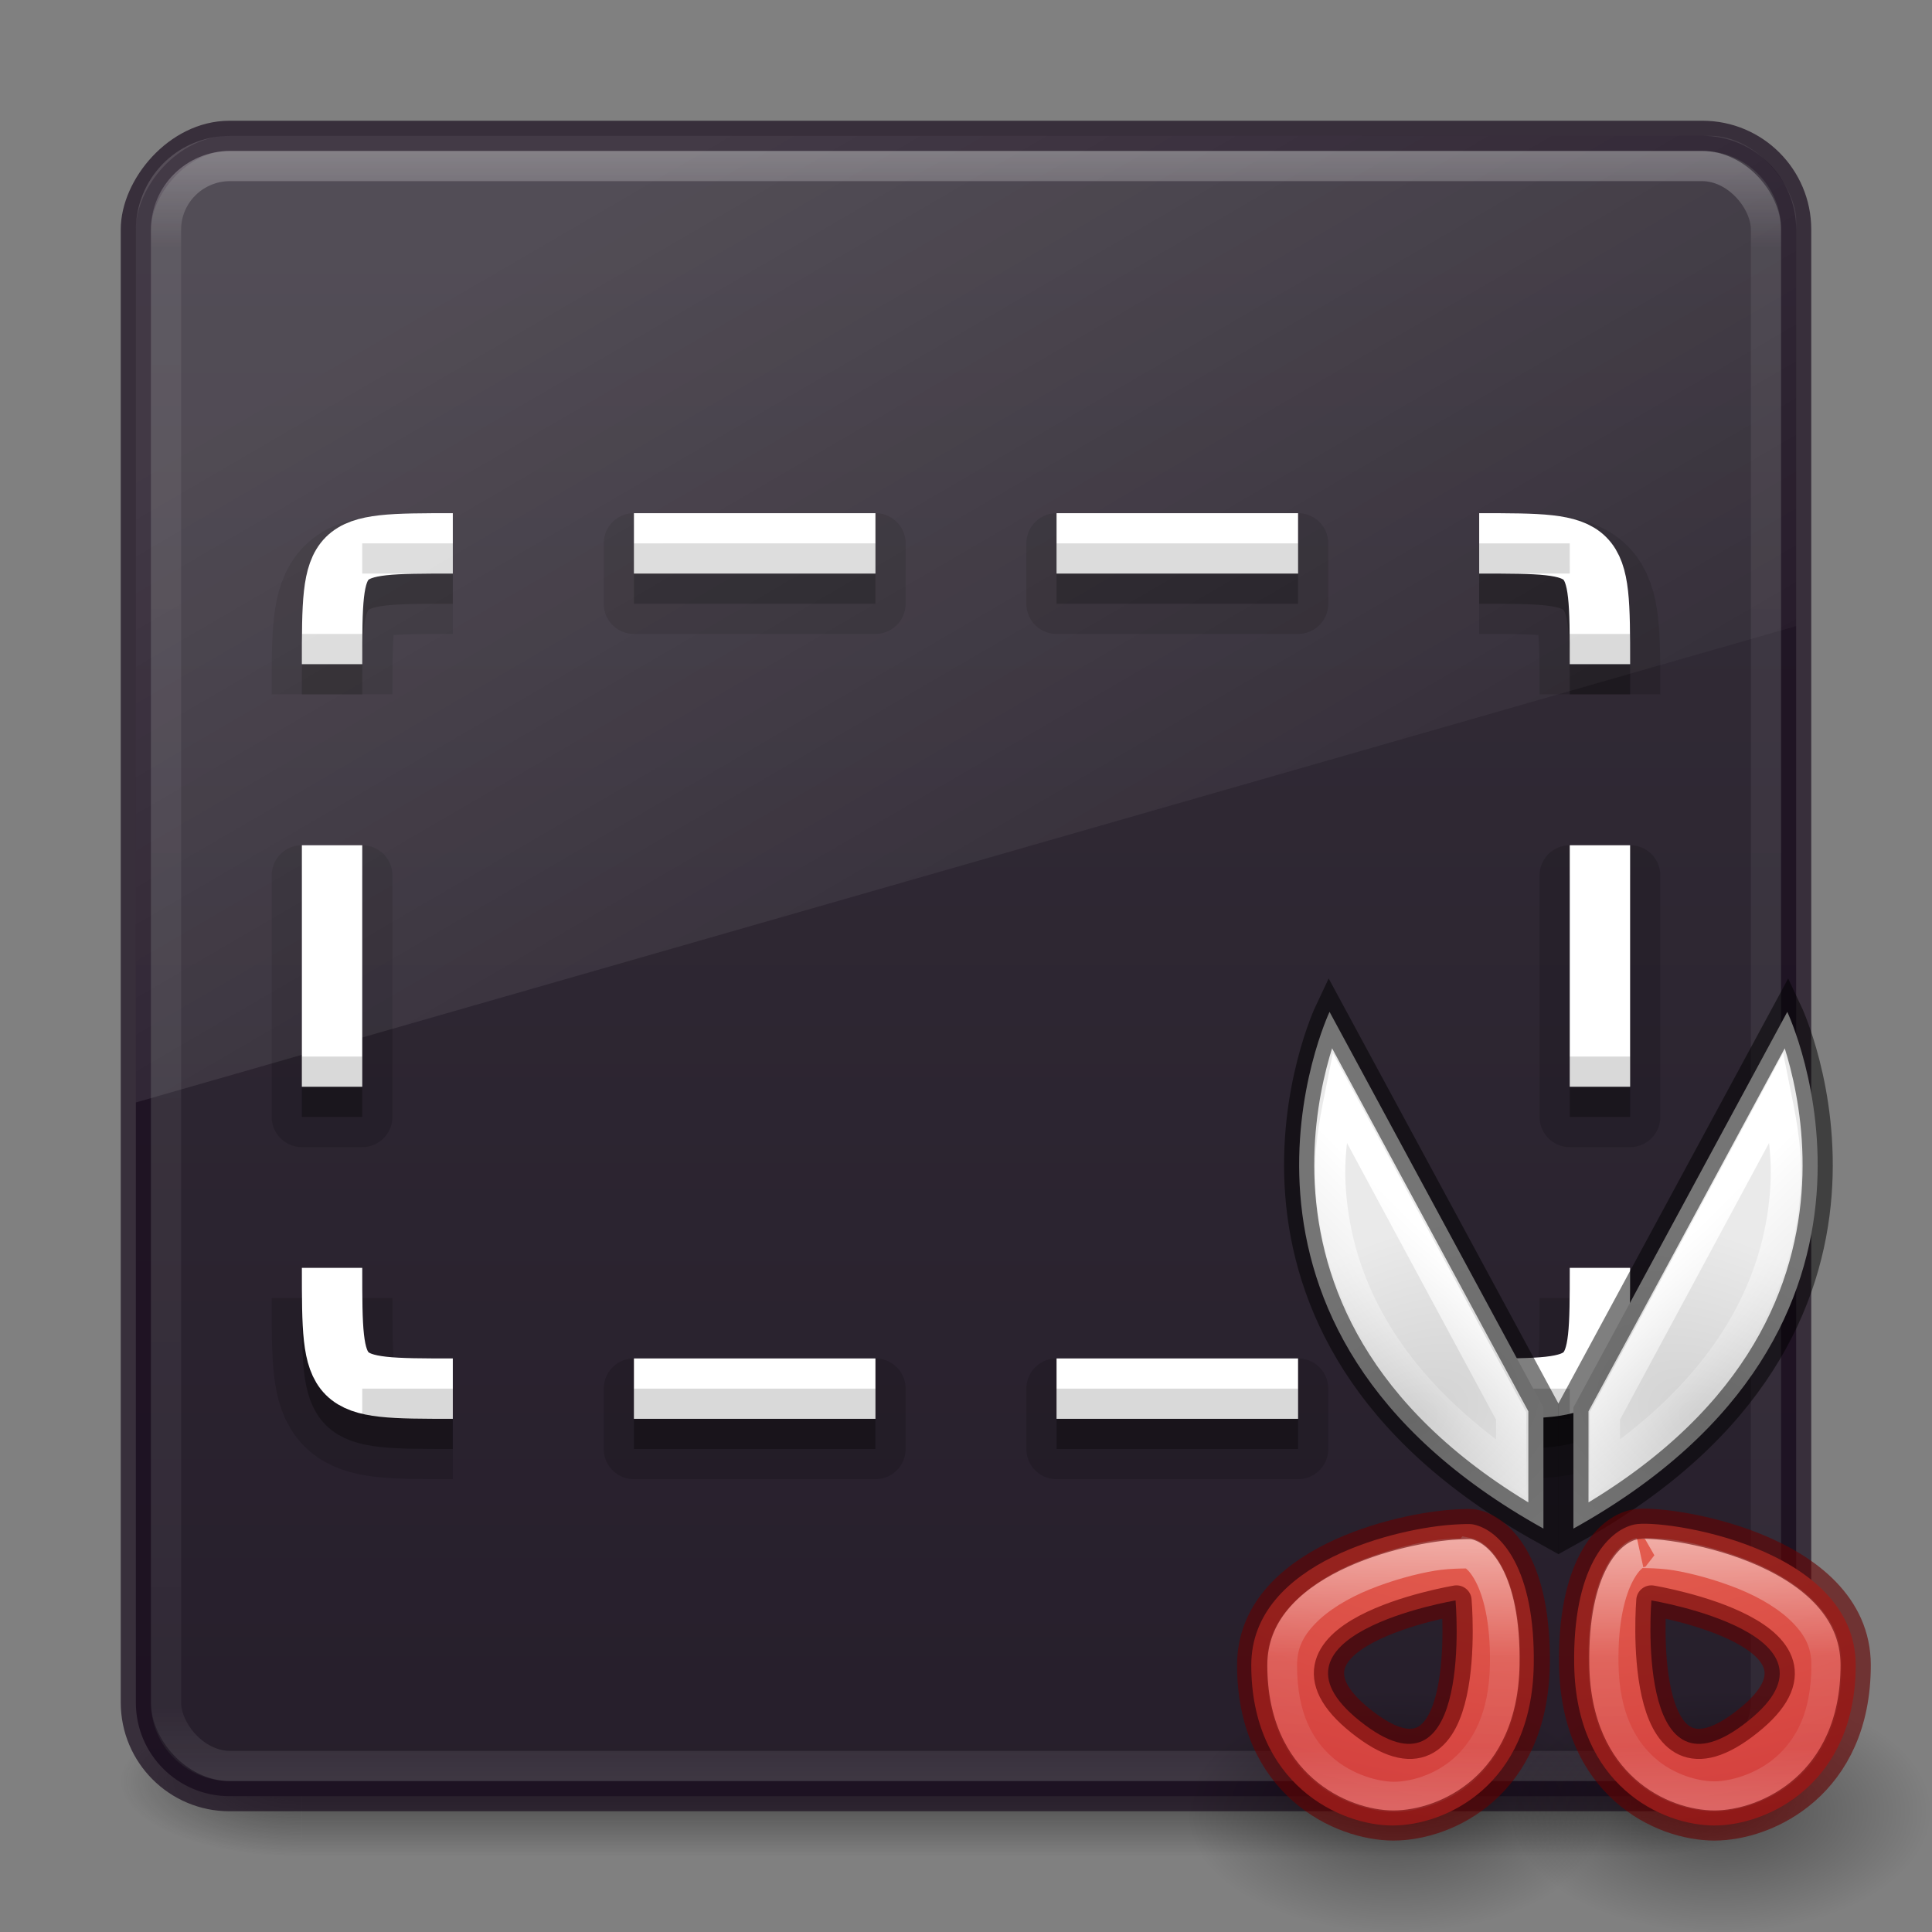<?xml version="1.0" encoding="UTF-8" standalone="no"?>
<svg
   version="1.1"
   width="64"
   height="64"
   id="svg4161"
   xmlns:xlink="http://www.w3.org/1999/xlink"
   xmlns="http://www.w3.org/2000/svg"
   xmlns:svg="http://www.w3.org/2000/svg"
   xmlns:rdf="http://www.w3.org/1999/02/22-rdf-syntax-ns#"
   xmlns:cc="http://creativecommons.org/ns#"
   xmlns:dc="http://purl.org/dc/elements/1.1/">
  <rect width="100%" height="100%" fill="#808080" stroke="none"/>
  <defs
     id="defs4163">
    <linearGradient
       x1="24"
       y1="5"
       x2="24"
       y2="43"
       id="linearGradient3180"
       xlink:href="#linearGradient3924-2-2-5-8"
       gradientUnits="userSpaceOnUse"
       gradientTransform="matrix(1.432,0,0,1.432,-2.378,-2.378)" />
    <linearGradient
       id="linearGradient3924-2-2-5-8">
      <stop
         id="stop3926-9-4-9-6"
         style="stop-color:#ffffff;stop-opacity:1"
         offset="0" />
      <stop
         id="stop3928-9-8-6-5"
         style="stop-color:#ffffff;stop-opacity:0.235"
         offset="0.063" />
      <stop
         id="stop3930-3-5-1-7"
         style="stop-color:#ffffff;stop-opacity:0.157"
         offset="0.951" />
      <stop
         id="stop3932-8-0-4-8"
         style="stop-color:#ffffff;stop-opacity:0.392"
         offset="1" />
    </linearGradient>
    <linearGradient
       id="linearGradient3688-166-749-4-0-3-8">
      <stop
         id="stop2883-4-0-1-8"
         style="stop-color:#181818;stop-opacity:1"
         offset="0" />
      <stop
         id="stop2885-9-2-9-6"
         style="stop-color:#181818;stop-opacity:0"
         offset="1" />
    </linearGradient>
    <linearGradient
       id="linearGradient3702-501-757-8-4-1-1">
      <stop
         id="stop2895-8-9-9-1"
         style="stop-color:#181818;stop-opacity:0"
         offset="0" />
      <stop
         id="stop2897-7-8-7-7"
         style="stop-color:#181818;stop-opacity:1"
         offset="0.5" />
      <stop
         id="stop2899-4-5-1-5"
         style="stop-color:#181818;stop-opacity:0"
         offset="1" />
    </linearGradient>
    <radialGradient
       cx="4.993"
       cy="43.5"
       r="2.5"
       fx="4.993"
       fy="43.5"
       id="radialGradient3337-2-2-3"
       xlink:href="#linearGradient3688-166-749-4-0-3-8"
       gradientUnits="userSpaceOnUse"
       gradientTransform="matrix(2.405,0,0,1,41.986,15.5)" />
    <radialGradient
       cx="4.993"
       cy="43.5"
       r="2.5"
       fx="4.993"
       fy="43.5"
       id="radialGradient3339-1-4-5"
       xlink:href="#linearGradient3688-166-749-4-0-3-8"
       gradientUnits="userSpaceOnUse"
       gradientTransform="matrix(2.405,0,0,1,-22.014,-102.5)" />
    <linearGradient
       x1="25.058"
       y1="47.028"
       x2="25.058"
       y2="39.999"
       id="linearGradient6394"
       xlink:href="#linearGradient3702-501-757-8-4-1-1"
       gradientUnits="userSpaceOnUse"
       gradientTransform="matrix(1.571,0,0,0.714,-5.714,27.929)" />
    <radialGradient
       gradientTransform="matrix(0.659,0,0,0.378,5.004,58.251)"
       gradientUnits="userSpaceOnUse"
       xlink:href="#linearGradient8838"
       id="radialGradient4443"
       fy="4.625"
       fx="62.625"
       r="10.625"
       cy="4.625"
       cx="62.625" />
    <linearGradient
       id="linearGradient8838">
      <stop
         offset="0"
         style="stop-color:#000000;stop-opacity:1"
         id="stop8840" />
      <stop
         offset="1"
         style="stop-color:#000000;stop-opacity:0"
         id="stop8842" />
    </linearGradient>
    <radialGradient
       gradientTransform="matrix(0.659,0,0,0.378,15.699,58.251)"
       gradientUnits="userSpaceOnUse"
       xlink:href="#linearGradient8838"
       id="radialGradient4440"
       fy="4.625"
       fx="62.625"
       r="10.625"
       cy="4.625"
       cx="62.625" />
    <radialGradient
       r="3.527"
       fy="1039.7"
       fx="15"
       cy="1039.7"
       cx="15"
       gradientTransform="matrix(-0.758,-1.517,-2.274,1.138,2421.339,-1113.363)"
       gradientUnits="userSpaceOnUse"
       id="radialGradient3125"
       xlink:href="#linearGradient3764" />
    <linearGradient
       id="linearGradient3764">
      <stop
         offset="0"
         style="stop-color:#d1d1d1;stop-opacity:1"
         id="stop3766" />
      <stop
         offset="1"
         style="stop-color:#eaeaea;stop-opacity:1"
         id="stop3768" />
    </linearGradient>
    <linearGradient
       y2="43"
       x2="59"
       y1="40"
       x1="56"
       gradientUnits="userSpaceOnUse"
       id="linearGradient3127"
       xlink:href="#linearGradient4685-6" />
    <linearGradient
       id="linearGradient4685-6">
      <stop
         offset="0"
         style="stop-color:#ffffff;stop-opacity:1"
         id="stop4687-7" />
      <stop
         offset="1"
         style="stop-color:#ffffff;stop-opacity:0"
         id="stop4689-3" />
    </linearGradient>
    <radialGradient
       r="3.527"
       fy="1039.7"
       fx="15"
       cy="1039.7"
       cx="15"
       gradientTransform="matrix(0.758,-1.517,2.274,1.138,-2320.005,-1113.363)"
       gradientUnits="userSpaceOnUse"
       id="radialGradient3129"
       xlink:href="#linearGradient3764" />
    <radialGradient
       r="12.672"
       fy="9.994"
       fx="8.276"
       cy="9.994"
       cx="8.276"
       gradientTransform="matrix(0,3.561,-4.372,0,94.718,9.73)"
       gradientUnits="userSpaceOnUse"
       id="radialGradient3139"
       xlink:href="#linearGradient3242-7" />
    <linearGradient
       id="linearGradient3242-7">
      <stop
         id="stop3244-6"
         style="stop-color:#f89b7e;stop-opacity:1"
         offset="0" />
      <stop
         id="stop3246-7"
         style="stop-color:#e35d4f;stop-opacity:1"
         offset="0.262" />
      <stop
         id="stop3248-8"
         style="stop-color:#c6262e;stop-opacity:1"
         offset="0.661" />
      <stop
         id="stop3250-6"
         style="stop-color:#690b2c;stop-opacity:1"
         offset="1" />
    </linearGradient>
    <linearGradient
       y2="72.33"
       x2="61.183"
       y1="64.032"
       x1="61.147"
       gradientTransform="matrix(1.037,0,-0.005,1.085,-6.11,-18.449)"
       gradientUnits="userSpaceOnUse"
       id="linearGradient3142"
       xlink:href="#linearGradient4917" />
    <linearGradient
       id="linearGradient4917">
      <stop
         offset="0"
         style="stop-color:#ffffff;stop-opacity:1"
         id="stop4919" />
      <stop
         offset="0.444"
         style="stop-color:#ffffff;stop-opacity:0.235"
         id="stop4921" />
      <stop
         offset="0.778"
         style="stop-color:#ffffff;stop-opacity:0.157"
         id="stop4923" />
      <stop
         offset="1"
         style="stop-color:#ffffff;stop-opacity:0.392"
         id="stop4925" />
    </linearGradient>
    <linearGradient
       xlink:href="#linearGradient4685-6"
       id="linearGradient2019"
       gradientUnits="userSpaceOnUse"
       gradientTransform="matrix(2.459,0,0,2.15,-19.492,21.199)"
       x1="10"
       y1="-3"
       x2="20"
       y2="12" />
    <linearGradient
       xlink:href="#linearGradient4685-6"
       id="linearGradient1079"
       gradientUnits="userSpaceOnUse"
       x1="56"
       y1="40"
       x2="59"
       y2="43" />
    <linearGradient
       xlink:href="#linearGradient4917"
       id="linearGradient1081"
       gradientUnits="userSpaceOnUse"
       gradientTransform="matrix(1.037,0,-0.005,1.085,-6.11,-18.449)"
       x1="61.147"
       y1="64.032"
       x2="61.183"
       y2="72.33" />
    <linearGradient
       id="outerBackgroundGradient-5-0">
      <stop
         id="stop3864-8-6-4"
         offset="0"
         style="stop-color:#261e2b;stop-opacity:1;" />
      <stop
         id="stop3866-9-1-86"
         offset="1"
         style="stop-color:#352f39;stop-opacity:1;" />
    </linearGradient>
    <linearGradient
       xlink:href="#outerBackgroundGradient-5-0"
       id="linearGradient4158"
       x1="38.542"
       y1="138.223"
       x2="38.542"
       y2="193.823"
       gradientUnits="userSpaceOnUse"
       gradientTransform="translate(0,-198.004)" />
  </defs>
  <g
     id="g866"
     style="display:inline">
    <rect
       style="opacity:0.6;fill:url(#radialGradient3337-2-2-3);fill-opacity:1;stroke:none;stroke-width:1.062"
       id="rect2801-5-5-7-9"
       y="56.5"
       x="54"
       height="5"
       width="6" />
    <rect
       style="opacity:0.6;fill:url(#radialGradient3339-1-4-5);fill-opacity:1;stroke:none;stroke-width:1.062"
       id="rect3696-3-0-3-7"
       transform="scale(-1)"
       y="-61.5"
       x="-10"
       height="5"
       width="6" />
    <rect
       style="opacity:0.6;fill:url(#linearGradient6394);fill-opacity:1;stroke:none;stroke-width:1.062"
       id="rect3700-5-6-8-4"
       y="56.5"
       x="10"
       height="5"
       width="44" />
  </g>
  <rect
     style="color:#000000;font-variation-settings:normal;display:inline;overflow:visible;visibility:visible;opacity:1;vector-effect:none;fill:url(#linearGradient4158);fill-opacity:1;fill-rule:nonzero;stroke:#1a0e1f;stroke-width:1;stroke-linecap:butt;stroke-linejoin:miter;stroke-miterlimit:4;stroke-dasharray:none;stroke-dashoffset:0;stroke-opacity:0.7;-inkscape-stroke:none;marker:none;enable-background:accumulate;stop-color:#000000;stop-opacity:1"
     id="rect5505-21-3-8-5-2"
     y="-59.5"
     x="4.5"
     ry="3.101"
     rx="3.101"
     height="55"
     width="55"
     transform="scale(1,-1)" />
  <rect
     style="display:inline;opacity:0.3;fill:none;stroke:url(#linearGradient3180);stroke-width:1;stroke-linecap:round;stroke-linejoin:round;stroke-miterlimit:4;stroke-dasharray:none;stroke-dashoffset:0;stroke-opacity:1"
     id="rect6741-5-0-2-3"
     y="5.5"
     x="5.5"
     ry="2.107"
     rx="2.122"
     height="53"
     width="53" />
  <g
     id="g2822"
     transform="translate(0,-1)"
     style="display:inline;opacity:0.15">
    <path
       id="path2387-7-3"
       style="fill:none;stroke:#000000;stroke-width:4;stroke-linecap:butt;stroke-linejoin:miter;stroke-miterlimit:4;stroke-dasharray:none;stroke-opacity:1"
       d="m 15,20 c -4,0 -4,0 -4,4 m 0,20 c 0,4 0,4 4,4 m 38,-24 c 0,-4 0,-4 -4,-4 m 0,28 c 4,0 4,0 4,-4" />
    <path
       id="path4577-1"
       style="fill:#000000;fill-opacity:1;fill-rule:evenodd;stroke:none"
       d="m 21,16 a 1,1 0 0 0 -1,1 v 2 a 1,1 0 0 0 1,1 h 8 a 1,1 0 0 0 1,-1 v -2 a 1,1 0 0 0 -1,-1 z m 14,0 a 1,1 0 0 0 -1,1 v 2 a 1,1 0 0 0 1,1 h 8 a 1,1 0 0 0 1,-1 V 17 A 1,1 0 0 0 43,16 Z M 10,27 a 1,1 0 0 0 -1,1 v 8 a 1,1 0 0 0 1,1 h 2 a 1,1 0 0 0 1,-1 v -8 a 1,1 0 0 0 -1,-1 z m 42,0 a 1,1 0 0 0 -1,1 v 8 a 1,1 0 0 0 1,1 h 2 a 1,1 0 0 0 1,-1 V 28 A 1,1 0 0 0 54,27 Z M 21,44 a 1,1 0 0 0 -1,1 v 2 a 1,1 0 0 0 1,1 h 8 a 1,1 0 0 0 1,-1 v -2 a 1,1 0 0 0 -1,-1 z m 14,0 a 1,1 0 0 0 -1,1 v 2 a 1,1 0 0 0 1,1 h 8 a 1,1 0 0 0 1,-1 v -2 a 1,1 0 0 0 -1,-1 z"
       transform="translate(0,2)" />
  </g>
  <g
     style="display:inline;opacity:0.3;fill:#000000"
     id="g4587-1"
     transform="translate(0.395,7.163)">
    <path
       style="fill:none;stroke:#000000;stroke-width:2;stroke-linecap:butt;stroke-linejoin:miter;stroke-miterlimit:4;stroke-dasharray:none;stroke-opacity:1"
       id="path4585-4"
       d="m 48.605,39.837 c 4,0 4,0 4,-4" />
    <path
       style="fill:none;stroke:#000000;stroke-width:2;stroke-linecap:butt;stroke-linejoin:miter;stroke-miterlimit:4;stroke-dasharray:none;stroke-opacity:1"
       id="path4583-2"
       d="m 52.605,15.837 c 0,-4 0,-4 -4,-4" />
    <path
       style="fill:none;stroke:#000000;stroke-width:2;stroke-linecap:butt;stroke-linejoin:miter;stroke-miterlimit:4;stroke-dasharray:none;stroke-opacity:1"
       id="path4581-8"
       d="m 10.605,35.837 c 0,4 0,4 4,4" />
    <path
       style="fill:none;stroke:#000000;stroke-width:2;stroke-linecap:butt;stroke-linejoin:miter;stroke-miterlimit:4;stroke-dasharray:none;stroke-opacity:1"
       id="path2387-7-9"
       d="m 14.605,11.837 c -4,0 -4,0 -4,4" />
    <path
       style="fill:#000000;fill-opacity:1;fill-rule:evenodd;stroke:none"
       id="path4577-3"
       d="m 51.605,21.837 h 2 v 8 h -2 z" />
    <path
       style="fill:#000000;fill-opacity:1;fill-rule:evenodd;stroke:none"
       id="path4573-8"
       d="m 28.605,38.837 v 2 h -8 v -2 z" />
    <path
       style="fill:#000000;fill-opacity:1;fill-rule:evenodd;stroke:none"
       id="path4571-8"
       d="m 42.605,38.837 v 2 h -8 v -2 z" />
    <path
       style="fill:#000000;fill-opacity:1;fill-rule:evenodd;stroke:none"
       id="path4567-7"
       d="M 11.605,29.837 H 9.605 v -8 h 2 z" />
    <path
       style="fill:#000000;fill-opacity:1;fill-rule:evenodd;stroke:none"
       id="path4565-7"
       d="m 34.605,12.837 v -2 h 8 v 2 z" />
    <path
       style="fill:#000000;fill-opacity:1;fill-rule:evenodd;stroke:none"
       id="path2385-7"
       d="m 20.605,12.837 v -2 h 8 v 2 z" />
  </g>
  <path
     id="path2387-7"
     style="display:inline;fill:none;stroke:#ffffff;stroke-width:2;stroke-linecap:butt;stroke-linejoin:miter;stroke-miterlimit:4;stroke-dasharray:none;stroke-opacity:1"
     d="m 15,18 c -4,0 -4,0 -4,4 m 0,20 c 0,4 0,4 4,4 m 38,-24 c 0,-4 0,-4 -4,-4 m 0,28 c 4,0 4,0 4,-4" />
  <path
     id="path4577"
     style="display:inline;fill:#ffffff;fill-opacity:1;fill-rule:evenodd;stroke:none"
     d="m 21,17 v 2 h 8 v -2 z m 14,0 v 2 h 8 V 17 Z M 10,28 v 8 h 2 v -8 z m 42,0 v 8 h 2 V 28 Z M 21,45 v 2 h 8 v -2 z m 14,0 v 2 h 8 v -2 z" />
  <path
     id="rect2978"
     style="font-variation-settings:normal;display:inline;opacity:0.15;fill:#000000;fill-opacity:1;stroke:none;stroke-width:4;stroke-linecap:butt;stroke-linejoin:miter;stroke-miterlimit:4;stroke-dasharray:none;stroke-dashoffset:0;stroke-opacity:0.7;marker:none;stop-color:#000000"
     d="m 12,18 v 1 h 3 v -1 z m 9,0 v 1 h 8 v -1 z m 14,0 v 1 h 8 v -1 z m 14,0 v 1 h 3 v -1 z m -39,3 v 1 h 2 v -1 z m 42,0 v 1 h 2 V 21 Z M 10,35 v 1 h 2 v -1 z m 42,0 v 1 h 2 V 35 Z M 12,46 v 1 h 3 v -1 z m 9,0 v 1 h 8 v -1 z m 14,0 v 1 h 8 v -1 z m 14,0 v 1 h 3 v -1 z" />
  <path
     id="rect3872-3-2"
     style="display:inline;opacity:0.15;fill:url(#linearGradient2019);fill-opacity:1;stroke:none;stroke-width:1.334"
     d="M 7.647,4.5 C 5.785,4.5 4.5,5.986 4.5,7.618 V 36.52 l 55,-15.781 V 7.289 C 59.5,6.244 58.243,4.5 56.654,4.5 Z" />
  <path
     style="display:inline;overflow:visible;visibility:visible;opacity:0.4;fill:url(#radialGradient4443);fill-opacity:1;fill-rule:evenodd;stroke:none;stroke-width:1;marker:none"
     id="path8836"
     d="m 53.263,59.998 c 0,2.216 -3.134,4.012 -7,4.012 -3.866,0 -7,-1.796 -7,-4.012 0,-2.216 3.134,-4.012 7,-4.012 3.866,0 7,1.796 7,4.012 z" />
  <path
     style="display:inline;overflow:visible;visibility:visible;opacity:0.4;fill:url(#radialGradient4440);fill-opacity:1;fill-rule:evenodd;stroke:none;stroke-width:1;marker:none"
     id="path4007"
     d="m 63.958,59.998 c 0,2.216 -3.134,4.012 -7,4.012 -3.866,0 -7,-1.796 -7,-4.012 0,-2.216 3.134,-4.012 7,-4.012 3.866,0 7,1.796 7,4.012 z" />
  <g
     transform="translate(0.821)"
     id="g3115"
     style="display:inline">
    <g
       id="g3106"
       transform="translate(0.273)">
      <path
         style="fill:url(#radialGradient3125);fill-opacity:1;stroke:none"
         id="path3782"
         d="M 50.034,46.625 42.949,33.519 c 0,0 -4.946,10.431 7.085,17.117 z" />
      <path
         transform="matrix(-1,0,0,1,101.308,0)"
         style="fill:none;stroke:url(#linearGradient1079);stroke-width:1px;stroke-linecap:butt;stroke-linejoin:miter;stroke-opacity:1"
         id="path4683-6"
         d="m 58.031,36.344 -5.688,10.562 v 1.75 C 56.705,45.684 58.099,42.311 58.312,39.5 58.409,38.238 58.213,37.251 58.031,36.344 Z" />
      <path
         style="opacity:0.5;fill:none;stroke:#000000;stroke-width:1px;stroke-linecap:butt;stroke-linejoin:miter;stroke-opacity:1"
         id="path3782-0"
         d="M 50.034,46.625 42.949,33.519 c 0,0 -4.946,10.431 7.085,17.117 z" />
    </g>
    <g
       id="g3101">
      <path
         style="fill:url(#radialGradient3129);fill-opacity:1;stroke:none"
         id="path2990"
         d="m 51.3,46.625 7.085,-13.105 c 0,0 4.946,10.431 -7.085,17.117 z" />
      <path
         style="fill:none;stroke:url(#linearGradient3127);stroke-width:1px;stroke-linecap:butt;stroke-linejoin:miter;stroke-opacity:1"
         id="path4683"
         d="m 58.031,36.344 -5.688,10.562 v 1.75 C 56.705,45.684 58.099,42.311 58.312,39.5 58.409,38.238 58.213,37.251 58.031,36.344 Z" />
      <path
         style="opacity:0.5;fill:none;stroke:#000000;stroke-width:1px;stroke-linecap:butt;stroke-linejoin:miter;stroke-opacity:1"
         id="path2990-3"
         d="m 51.3,46.625 7.085,-13.105 c 0,0 4.946,10.431 -7.085,17.117 z" />
    </g>
  </g>
  <g
     transform="matrix(0.998,0,0,0.994,0.937,0.179)"
     id="g3133"
     style="display:inline">
    <path
       style="color:#000000;display:inline;overflow:visible;visibility:visible;fill:url(#radialGradient3139);fill-opacity:1;fill-rule:nonzero;stroke:none;stroke-width:1;marker:none;enable-background:accumulate"
       d="m 47.375,50.625 c -1.845,0.098 -6.781,1.226 -6.781,4.688 0,3.956 2.933,5.344 4.688,5.344 1.755,0 4.619,-1.332 4.688,-5.344 0.054,-3.198 -1.085,-4.491 -2,-4.688 -0.114,-0.025 -0.33,-0.014 -0.594,0 z m 5.938,0 c -0.915,0.197 -2.054,1.49 -2,4.688 0.068,4.011 2.902,5.344 4.656,5.344 1.755,0 4.688,-1.387 4.688,-5.344 0,-3.957 -6.428,-4.884 -7.344,-4.688 z m -5.938,2.531 c 0,0 0.594,6.842 -3,4.156 -3.996,-2.987 3,-4.156 3,-4.156 z m 6.5,0 c 0,0 7.027,1.169 3.031,4.156 C 53.313,59.999 53.875,53.156 53.875,53.156 Z"
       id="path3788" />
    <path
       d="m 53.5,51.562 c -0.114,0.025 -0.395,0.161 -0.688,0.719 -0.293,0.558 -0.556,1.518 -0.531,3 0.03,1.781 0.635,2.841 1.375,3.5 0.74,0.659 1.679,0.906 2.312,0.906 0.623,0 1.618,-0.269 2.375,-0.938 0.757,-0.669 1.344,-1.697 1.344,-3.438 0,-0.728 -0.266,-1.248 -0.75,-1.75 -0.484,-0.502 -1.192,-0.933 -1.969,-1.25 C 56.192,51.996 55.357,51.767 54.688,51.656 54.018,51.545 53.35,51.595 53.5,51.562 Z"
       id="path4799"
       style="color:#000000;display:inline;overflow:visible;visibility:visible;opacity:0.5;fill:none;stroke:url(#linearGradient1081);stroke-width:1.004;stroke-linecap:butt;stroke-linejoin:miter;stroke-miterlimit:4;stroke-dasharray:none;stroke-dashoffset:0;stroke-opacity:1;marker:none;enable-background:accumulate" />
    <path
       d="m 53.469,51.562 c -0.114,0.025 -0.395,0.161 -0.688,0.719 -0.293,0.558 -0.556,1.518 -0.531,3 0.03,1.781 0.635,2.841 1.375,3.5 0.74,0.659 1.679,0.906 2.312,0.906 0.623,0 1.618,-0.269 2.375,-0.938 0.757,-0.669 1.344,-1.697 1.344,-3.438 0,-0.728 -0.266,-1.248 -0.75,-1.75 -0.484,-0.502 -1.192,-0.933 -1.969,-1.25 -0.777,-0.317 -1.612,-0.545 -2.281,-0.656 -0.669,-0.111 -1.337,-0.062 -1.188,-0.094 z"
       id="path4799-4"
       style="color:#000000;display:inline;overflow:visible;visibility:visible;opacity:0.5;fill:none;stroke:url(#linearGradient3142);stroke-width:1.004;stroke-linecap:butt;stroke-linejoin:miter;stroke-miterlimit:4;stroke-dasharray:none;stroke-dashoffset:0;stroke-opacity:1;marker:none;enable-background:accumulate"
       transform="matrix(-1,0,0,1,101.268,0.014)" />
    <path
       style="color:#000000;display:inline;overflow:visible;visibility:visible;opacity:0.6;fill:none;stroke:#640000;stroke-width:1.004;stroke-linecap:round;stroke-linejoin:round;stroke-miterlimit:4;stroke-dasharray:none;stroke-dashoffset:0;stroke-opacity:1;marker:none;enable-background:accumulate"
       d="m 47.406,50.625 c -1.845,0.098 -6.781,1.226 -6.781,4.688 0,3.956 2.933,5.344 4.688,5.344 1.755,0 4.619,-1.332 4.688,-5.344 0.054,-3.198 -1.085,-4.491 -2,-4.688 -0.114,-0.025 -0.33,-0.014 -0.594,0 z m 5.906,0 c -0.915,0.197 -2.054,1.49 -2,4.688 0.068,4.011 2.902,5.344 4.656,5.344 1.755,0 4.688,-1.387 4.688,-5.344 0,-3.957 -6.428,-4.884 -7.344,-4.688 z m -5.906,2.531 c 0,0 0.594,6.842 -3,4.156 -3.996,-2.987 3,-4.156 3,-4.156 z m 6.469,0 c 0,0 7.027,1.169 3.031,4.156 C 53.313,59.999 53.875,53.156 53.875,53.156 Z"
       id="path3788-4" />
  </g>
</svg>
